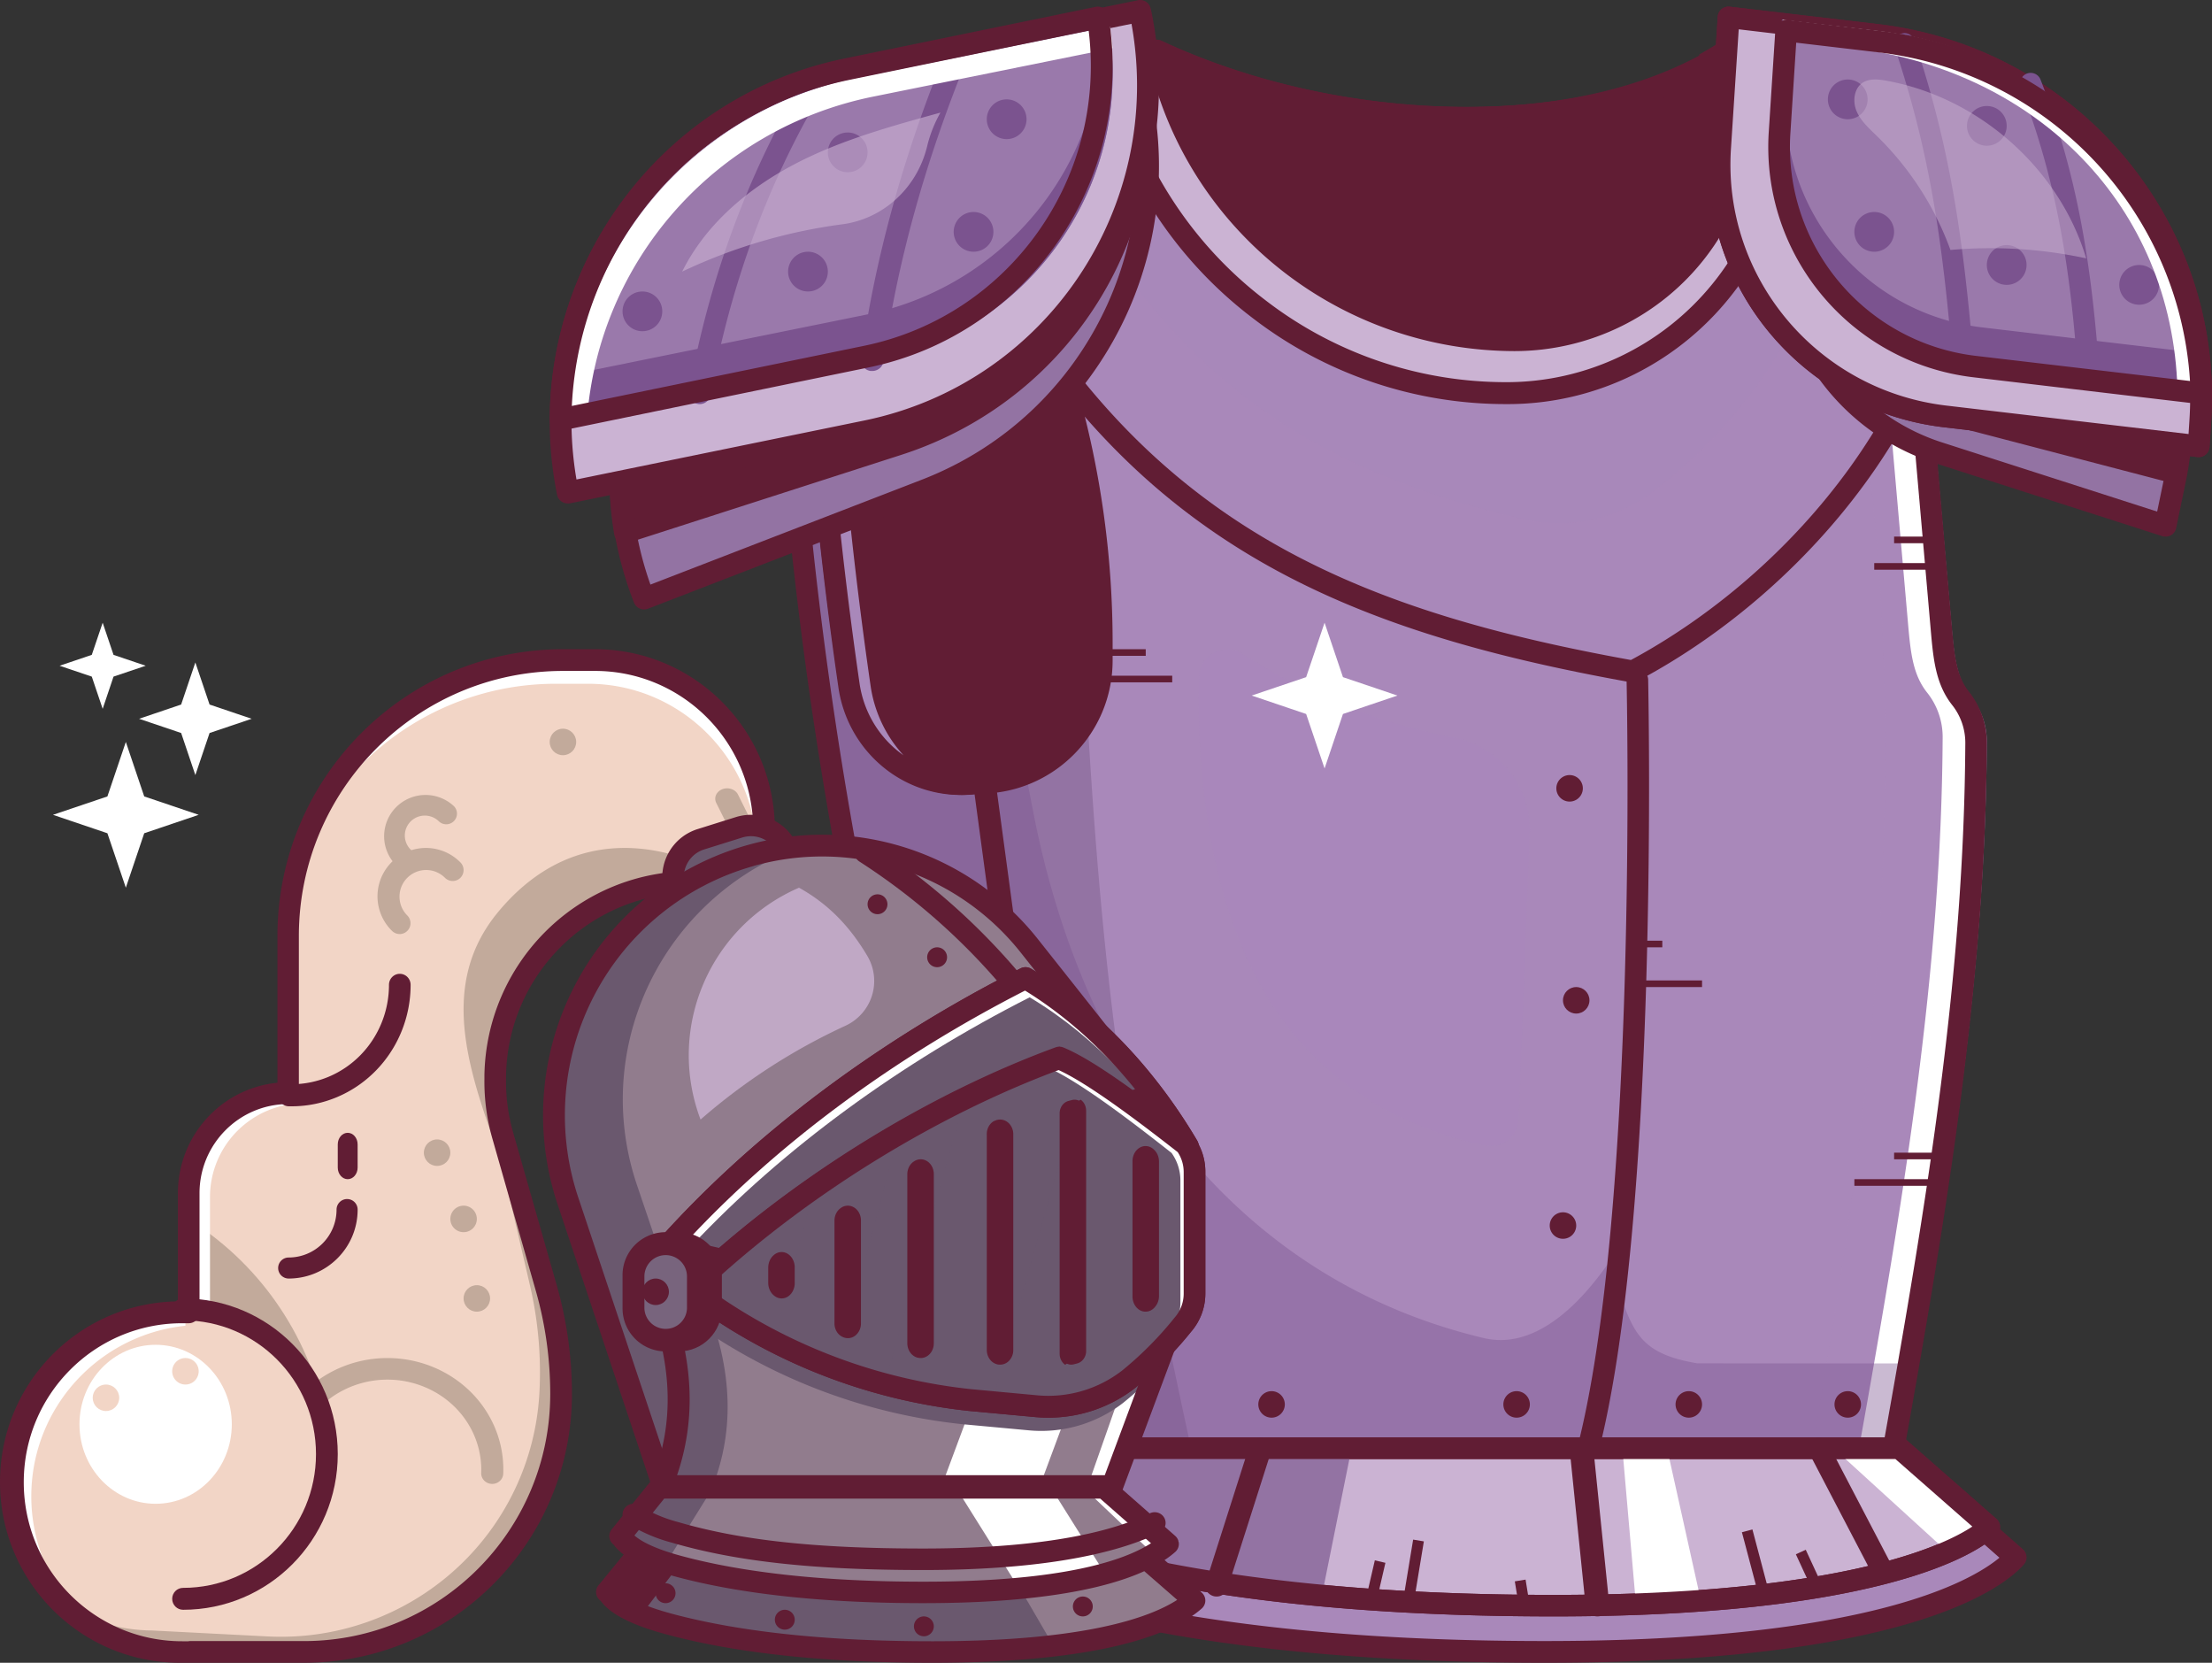 <svg xmlns="http://www.w3.org/2000/svg" width="334" height="251"><rect width="100%" height="100%" fill="#333333" stroke="none"/><g id="Welcome" fill="none" fill-rule="evenodd"><g id="MVP---Collections-Search---No-Results" fill-rule="nonzero" transform="translate(-689 -380)"><g id="no-collections" transform="translate(689 380)"><path id="Path" fill="#9373A3" d="M285.427 219H151.765c-14.604-37.412-29.883-99.764-33.701-166.433C116.658 28.043 138.763 7 163.209 7h10.764c13.9 6.567 30.613 10.196 46.556 10.196 15.035 0 29.415-3.213 40.091-10.196h20.04c6.678 19.565 8.373 45.063 8.373 45.063l3.698 42.256c.398 4.531.73 7.886 2.969 10.66a10.825 10.825 0 0 1 2.3 6.853c-.181 35.283-5.84 69.663-12.573 107.168z"/><path id="Path" fill="#A988BA" d="M297.68 105.274c-2.258-2.767-2.593-6.113-2.994-10.633l-3.753-42.147s-1.214-17.85-5.582-35.115c-2.747.23-5.582.338-8.417.338A116.21 116.21 0 0 1 248.116 14c-8.065 2.516-17.065 3.717-26.323 3.717a115.984 115.984 0 0 1-26.779-3.204c-25.18 6.55-33.427 23.02-32.998 38.942 2.478 92.033 7.313 116.308 17.906 165.545h107.374c6.79-37.408 12.5-71.7 12.702-106.891a10.709 10.709 0 0 0-2.318-6.835z"/><path id="Path" fill="#A988BA" d="M187.579 98.668a4.257 4.257 0 0 0-4.263-.183 4.211 4.211 0 0 0-2.262 3.599c-.497 17.098 2.277 39.393 14.141 53.87 9.544 11.647 22.25 15.627 29.09 16.968a4.249 4.249 0 0 0 3.44-.831 4.2 4.2 0 0 0 1.6-3.138l1.666-43.211c.253-6.99-4.653-13.12-11.559-14.444a92.835 92.835 0 0 1-31.853-12.63z" opacity=".3" style="mix-blend-mode:screen"/><path id="Rectangle" fill="#611D34" d="M166 98h7v1h-7zM166 102h11v1h-11z"/><g id="Group" opacity=".4" style="mix-blend-mode:screen" fill="#A988BA" transform="translate(273 17)"><path id="Path" d="M24.728 95.25a10.875 10.875 0 0 0-2.293-6.868C20.2 85.6 19.87 82.237 19.473 77.694L15.76 35.333S14.56 17.393 10.239.038c-2.054.17-6.994.28-9.087.319 9.397 56.318 18.359 97.692-.739 202.33h11.728c6.74-37.599 12.386-72.065 12.587-107.436z"/></g><path id="Path" fill="#FFF" d="M295.755 104.625c-2.225-2.76-2.556-6.095-2.951-10.601l-3.699-42.017S287.908 34.213 283.603 17a98.62 98.62 0 0 1-4.603.261c4.246 17.131 5.415 34.746 5.415 34.746l3.678 42.017c.395 4.506.725 7.842 2.951 10.6a10.754 10.754 0 0 1 2.285 6.814c-.2 35.083-5.827 69.269-12.52 106.562h4.668c6.693-37.293 12.32-71.479 12.52-106.562a10.755 10.755 0 0 0-2.242-6.813z"/><path id="Rectangle" fill="#611D34" d="M286 81h6v1h-6zM283 85h10v1h-10z"/><path id="Path" fill="#7B538F" d="M256.262 205.799c-9.818-1.682-9.818-5.48-13.275-15.185-.137-.378-8.362 13.886-18.927 11.376-37.279-8.855-60.23-39.74-67.959-78.981a623.646 623.646 0 0 1-10.68-83.842C144.714 26.815 149.96 15.346 158.469 7c-22.493 2.52-41.719 22.413-40.404 45.351 3.818 66.756 19.122 129.189 33.745 166.649h133.857A2823.42 2823.42 0 0 0 288 205.82l-31.738-.021z" opacity=".4" style="mix-blend-mode:multiply"/><path id="Path" fill="#FFEBE0" d="M184.546 17A97.073 97.073 0 0 0 202 15.47 110.382 110.382 0 0 1 173.792 7H163a45.595 45.595 0 0 0-17 3.344A116.536 116.536 0 0 0 184.546 17z"/><path id="Path" fill="#FFF" d="M208 16.866c-14.611-.693-29.513-4.128-42.164-9.866H155c14.21 6.441 31.289 10 47.593 10 1.815 0 3.636-.048 5.407-.134z"/><path id="Path" fill="#C2AA9B" d="M287.508 46.11l3.667 42.362c.39 4.455.719 7.78 2.825 10.528-.216-1.355-.351-2.836-.491-4.471l-3.69-42.357s-1.7-25.56-8.344-45.172H281c5.13 18.433 6.508 39.11 6.508 39.11z"/><path id="Path" fill="#C2AA9B" d="M274.97 17c3.046 0 6.065-.14 9.03-.403-.833-3.263-1.775-6.505-2.846-9.597h-19.907A57.035 57.035 0 0 1 247 13.441 114.658 114.658 0 0 0 274.97 17z"/><path id="Shape" fill="#611D34" d="M285.807 221H152.344c-.67 0-1.272-.412-1.517-1.039-13.723-35.156-29.795-97.418-33.76-166.709-.664-11.57 3.638-22.918 12.123-31.948C138.317 11.586 150.946 6 163.772 6h10.747c.241 0 .479.055.696.159 13.669 6.466 29.915 10.024 45.791 10.024 15.67 0 29.203-3.427 39.161-9.915.266-.175.576-.268.892-.268h20.01a1.632 1.632 0 0 1 1.545 1.093c6.636 19.524 8.425 45.17 8.425 45.427l3.693 42.175c.397 4.542.735 7.439 2.606 9.762a12.467 12.467 0 0 1 2.66 7.882c-.202 35.468-5.831 69.585-12.603 107.316a1.634 1.634 0 0 1-1.588 1.345zm-132.37-3.28h131.005c6.64-37.042 12.107-70.619 12.308-105.403a9.18 9.18 0 0 0-1.903-5.789c-2.595-3.214-2.932-7.073-3.324-11.533l-3.693-42.207c0-.279-1.713-24.553-7.946-43.508h-18.39c-10.426 6.662-24.415 10.182-40.51 10.182-16.202 0-32.824-3.612-46.851-10.182h-10.367c-11.966 0-23.698 5.198-32.21 14.265-7.86 8.363-11.851 18.847-11.237 29.516 3.89 68.225 19.58 129.558 33.113 164.66h.005z"/><path id="Path" fill="#A988BA" d="M230.027 78.383a23.582 23.582 0 0 0 19.504-4.102c15.398-11.625 26.99-29.734 28.203-49.118L280 21.946c-.72-4.345-1.638-9.068-2.807-13.748-2.539.209-5.127.313-7.737.313-3.33 0-6.694-.176-10.058-.511-10.538 6.352-24.282 9.294-38.648 9.294a113.468 113.468 0 0 1-38.878-6.973C170.214 16.77 165.048 26.57 164 36.66l5.166 3.355c15.627 22.546 36.447 32.742 60.86 38.367z" opacity=".4" style="mix-blend-mode:screen"/><path id="Path" fill="#611D34" d="M239.634 221a1.637 1.637 0 0 1-1.581-2.051c9.324-35.46 7.569-115.466 7.552-116.274a1.639 1.639 0 0 1 .782-1.436 1.625 1.625 0 0 1 1.63-.038c.511.28.835.813.848 1.398 0 .813 1.788 81.283-7.655 117.184a1.631 1.631 0 0 1-1.576 1.217z"/><path id="Path" fill="#A988BA" d="M305 236.066C302.815 238.485 289.481 250 234.255 250c-28.89 0-53.073-2.558-71.875-7.605-14.486-3.889-20.462-7.942-21.096-8.386l-.284-.197L152.406 220h134.038L305 236.066z"/><path id="Shape" fill="#611D34" d="M233.289 251c-29.155 0-53.586-2.641-72.615-7.848-14.465-3.96-20.62-8.055-21.706-8.832l-.29-.213a1.64 1.64 0 0 1-.313-2.357l11.426-14.137a1.647 1.647 0 0 1 1.283-.613h134.622c.404 0 .795.147 1.097.416l18.65 16.445a1.639 1.639 0 0 1 .143 2.318C302.492 239.652 288.159 251 233.289 251zm-91.227-18.594c2.359 1.416 8.343 4.534 19.484 7.585 18.743 5.124 42.884 7.728 71.743 7.728 48.501 0 64.217-8.926 68.616-12.579l-16.835-14.859H151.86l-9.797 12.125z"/><path id="Path" fill="#CBB3D3" d="M145 227.906S165.72 243 233.596 243C288.613 243 299 231 299 231l-13.474-12H152.153L145 227.906z"/><path id="Shape" fill="#611D34" d="M234.648 244c-67.942 0-89.107-14.61-89.97-15.248a1.613 1.613 0 0 1-.317-2.332l7.165-8.814a1.644 1.644 0 0 1 1.277-.606H286.82c.402 0 .791.146 1.092.411l13.537 11.872c.674.591.74 1.611.147 2.283-.453.509-11.565 12.434-66.947 12.434zm-86.563-16.99c2.398 1.31 7.804 3.88 17.256 6.423 12.401 3.338 34.495 7.32 69.307 7.32 43.652 0 58.975-7.526 63.163-10.318l-11.615-10.189H153.584l-5.499 6.764z"/><path id="Path" fill="#9373A3" d="M204 219h-51.84l-7.16 8.699s13.55 9.611 54.569 13.301L204 219z"/><path id="Path" fill="#FFF" d="M285.827 218l-8.827.726L293.755 234c3.98-2.003 5.245-3.546 5.245-3.546L285.827 218z"/><path id="Path" fill="#611D34" d="M161.128 53a1.673 1.673 0 0 1-1.375-.7 121.24 121.24 0 0 1-4.541-7 1.475 1.475 0 0 1 .302-1.878 1.726 1.726 0 0 1 2.015-.179l4.717 2.85c.522.315.81.88.745 1.46a34.4 34.4 0 0 0-.22 3.904c0 .681-.477 1.28-1.172 1.476a1.687 1.687 0 0 1-.47.067zM289.314 44h-.046a1.691 1.691 0 0 1-1.64-1.48 239.853 239.853 0 0 0-1.606-11.045 1.67 1.67 0 0 1 .294-1.25l2.511-3.51a1.704 1.704 0 0 1 1.858-.65 1.685 1.685 0 0 1 1.224 1.53 66.07 66.07 0 0 1-.927 15.015 1.692 1.692 0 0 1-1.668 1.39z"/><path id="Path" fill="#611D34" d="M246.532 102.994a1.668 1.668 0 0 1-.29 0c-43.2-7.75-74.689-20.908-98.028-62.465a1.655 1.655 0 0 1 .3-2.011 1.627 1.627 0 0 1 2.011-.184l11.356 7.377c.645.532.789 1.467.335 2.17a1.63 1.63 0 0 1-2.106.575l-5.49-3.563c22.254 35.569 51.825 47.529 91.64 54.736 24.27-13.07 47.85-40.25 48.455-72.937l-2.508 3.562a1.63 1.63 0 0 1-2.282.393 1.655 1.655 0 0 1-.39-2.298l5.398-7.657a1.63 1.63 0 0 1 1.786-.627c.668.194 1.14.79 1.18 1.49 1.93 36.561-24.026 67.156-50.61 81.236a1.627 1.627 0 0 1-.757.203z"/><path id="Shape" fill="#611D34" d="M228.637 53c-25.295-.068-47.49-16.729-54.42-40.851l-1.16-4.07a1.626 1.626 0 0 1 .55-1.693 1.66 1.66 0 0 1 1.769-.229c28.405 13.263 65.28 13.312 85.776.11a1.66 1.66 0 0 1 1.477-.16c.49.183.863.586 1.006 1.085a35.783 35.783 0 0 1-6.007 31.536c-6.875 8.999-17.606 14.281-28.99 14.272zM177.2 10.564l.204.702c6.526 22.71 27.42 38.397 51.234 38.466 9.96 0 19.389-4.456 25.662-12.127a32.556 32.556 0 0 0 6.666-27.4c-10.586 6.154-24.961 9.384-40.765 9.21a116.123 116.123 0 0 1-43-8.851z"/><path id="Path" fill="#CBB3D3" d="M166 7l1.74 6.052a61.2 61.2 0 0 0 22.196 32.43A61.463 61.463 0 0 0 227.264 58a41.477 41.477 0 0 0 33.252-16.528A41.349 41.349 0 0 0 267.92 7h-7.515a47.17 47.17 0 0 1-2.264 1.371 31.763 31.763 0 0 1-5.667 27.466 31.951 31.951 0 0 1-25.25 12.34c-23.26-.07-43.669-15.482-50.043-37.792l-.578-2.04A107.698 107.698 0 0 1 173.597 7H166z"/><path id="Shape" fill="#611D34" d="M227.494 61a62.69 62.69 0 0 1-38.38-13.011c-11.071-8.414-19.088-20.273-22.813-33.746L164 6.006h10.14l.334.16c.886.419 1.853.855 2.957 1.335l.722.314.793 2.83c6.185 21.904 25.983 37.034 48.548 37.101 9.384.001 18.24-4.382 23.987-11.87 5.746-7.49 7.734-17.24 5.385-26.411l-.312-1.225 1.094-.629c.814-.469 1.525-.91 2.186-1.34l.41-.271h9.342l.296 1.286c2.905 12.659.083 25.967-7.703 36.316C253.992 54.61 241.13 61.06 227.494 61zM168.335 9.31l1.126 4.028c3.535 12.778 11.141 24.024 21.642 32.002a59.472 59.472 0 0 0 36.391 12.349c12.016 0 23.403-5.425 31.039-14.79 7.636-9.365 10.72-21.687 8.408-33.588h-5.74c-.279.182-.547.358-.87.551 2.179 10.036-.265 20.528-6.646 28.533-6.381 8.005-16.012 12.66-26.191 12.661-24.034-.073-45.12-16.188-51.708-39.516l-.366-1.314c-.722-.32-1.383-.623-2.012-.915h-5.073z"/><path id="Path" fill="#611D34" d="M227.578 51c-24.389-.013-45.802-16.308-52.433-39.9L174 7c13.912 6.576 30.632 10.21 46.59 10.21 15.046 0 29.438-3.217 40.117-10.21a34.752 34.752 0 0 1-5.684 30.279c-6.506 8.64-16.664 13.72-27.445 13.721z"/><path id="Shape" fill="#611D34" d="M228.638 53c-25.296-.071-47.49-16.731-54.424-40.852l-1.153-4.074a1.626 1.626 0 0 1 .524-1.689 1.66 1.66 0 0 1 1.767-.229c13.805 6.444 30.213 9.99 46.249 9.99 15.826 0 29.5-3.415 39.552-9.88a1.66 1.66 0 0 1 1.478-.16c.49.183.863.586 1.005 1.085a35.788 35.788 0 0 1-6.01 31.535c-6.874 8.998-17.604 14.281-28.988 14.274zm-51.44-42.448l.203.708c6.526 22.711 27.42 38.4 51.237 38.472 9.96 0 19.389-4.456 25.662-12.127a32.556 32.556 0 0 0 6.666-27.402c-10.355 6.036-23.885 9.211-39.36 9.211a115.816 115.816 0 0 1-44.409-8.862z"/><path id="Path" fill="#9373A3" d="M326.655 79l-33.753-11.044c-16.054-5.235-25.636-21.937-22.21-38.716l3.11-15.24 26.001 8.484c20.479 6.693 32.69 28.009 28.31 49.414L326.654 79z"/><path id="Shape" fill="#611D34" d="M326.958 80.999c-.171-.001-.34-.027-.504-.077l-34.15-10.967c-17.052-5.45-27.226-22.923-23.558-40.459l3.15-15.184a1.645 1.645 0 0 1 2.11-1.234l26.298 8.45c21.536 6.886 34.384 28.954 29.755 51.103l-1.469 7.074c-.092.46-.377.86-.783 1.096-.26.141-.554.21-.85.198zM274.74 16.757l-2.773 13.392c-3.324 15.887 5.892 31.718 21.34 36.658l32.413 10.419 1.095-5.28c4.29-20.503-7.605-40.931-27.541-47.303l-24.534-7.886z"/><path id="Path" fill="#611D34" d="M299.787 23.382L273.794 15l-3.11 15.048a33.217 33.217 0 0 0-.684 6.813c2.39 12.693 11.848 22.882 24.313 26.193L328.133 72c4.323-21.077-7.894-42.032-28.346-48.618z"/><path id="Shape" fill="#611D34" d="M328.426 72.999a1.573 1.573 0 0 1-.422-.054l-34.194-8.929c-13.195-3.49-23.208-14.11-25.782-27.342a1.379 1.379 0 0 1-.028-.298c-.008-2.39.235-4.776.724-7.118l3.15-14.965c.095-.45.379-.84.781-1.071a1.664 1.664 0 0 1 1.33-.145l26.303 8.328c21.525 6.781 34.38 28.503 29.782 50.324a1.622 1.622 0 0 1-.745 1.048 1.662 1.662 0 0 1-.899.222zm-57.132-36.752c2.376 11.944 11.44 21.512 23.36 24.661l32.485 8.48c3.257-19.699-8.6-38.78-27.876-44.859l-24.539-7.788-2.773 13.198a30.556 30.556 0 0 0-.657 6.308z"/><path id="Path" fill="#C2AA9B" d="M332.63 67l-38.399-4.509c-20.483-2.404-35.487-20.284-34.148-40.694L261.375 2l22.405 2.628c29.442 3.457 51.012 29.15 49.102 58.49L332.63 67z"/><path id="Shape" fill="#611D34" d="M331.99 68.99h-.198l-38.244-4.491c-21.266-2.493-36.845-21.047-35.463-42.231l1.282-19.742c.028-.446.24-.86.586-1.147.346-.287.795-.42 1.243-.368l22.318 2.622c30.202 3.538 52.33 29.888 50.365 59.975l-.252 3.866A1.637 1.637 0 0 1 331.984 69l.005-.01zM262.537 4.425l-1.172 18.02c-1.272 19.458 13.039 36.498 32.57 38.784l36.525 4.29.137-2.172c1.825-28.338-19.019-53.144-47.462-56.484l-20.598-2.438z"/><path id="Path" fill="#CBB3D3" d="M332.63 67l-38.399-4.509c-20.483-2.404-35.487-20.284-34.148-40.694L261.375 2l22.405 2.628c29.442 3.457 51.012 29.15 49.102 58.49L332.63 67z"/><path id="Shape" fill="#611D34" d="M331.99 68.99h-.198l-38.244-4.491c-21.266-2.493-36.845-21.047-35.463-42.231l1.282-19.742c.028-.446.24-.86.586-1.147.346-.287.795-.42 1.243-.368l22.318 2.622c30.202 3.538 52.33 29.888 50.365 59.975l-.252 3.866A1.637 1.637 0 0 1 331.984 69l.005-.01zM262.537 4.425l-1.172 18.02c-1.272 19.458 13.039 36.498 32.57 38.784l36.525 4.29.137-2.172c1.825-28.338-19.019-53.144-47.462-56.484l-20.598-2.438z"/><path id="Path" fill="#9A79AB" d="M297.658 53.935L332 58c-.745-27.396-21.492-50.098-48.73-53.324L269.065 3l-.996 15.448c-1.14 17.804 11.855 33.39 29.588 35.487z"/><path id="Path" fill="#7B538F" d="M299.298 49.423c-17.742-2.1-30.74-17.695-29.588-35.501l.697-10.764-1.34-.158-.996 15.442c-1.152 17.805 11.846 33.398 29.587 35.495L332 58a55.672 55.672 0 0 0-.332-4.754l-32.37-3.823z"/><path id="Path" fill="#7B538F" d="M296.416 56c-.819.003-1.503-.638-1.574-1.475-1.51-17.958-3.435-31.449-8.737-47.329a1.649 1.649 0 0 1 .269-1.626 1.55 1.55 0 0 1 1.519-.536 1.59 1.59 0 0 1 1.186 1.112c5.417 16.188 7.368 29.893 8.915 48.1.036.426-.094.85-.363 1.178a1.56 1.56 0 0 1-1.069.57l-.146.006zM315.377 58c-.847.003-1.553-.662-1.618-1.523-1.11-15.45-3.052-28.709-8.66-43.261-.301-.84.11-1.772.926-2.1a1.607 1.607 0 0 1 2.083.89c5.765 14.937 7.722 28.477 8.887 44.218.068.908-.598 1.7-1.488 1.77l-.13.006zM276 15a3 3 0 1 0 6 0 3 3 0 0 0-6 0z"/><circle id="Oval" cx="300" cy="19" r="3" fill="#7B538F"/><path id="Path" fill="#7B538F" d="M280 35a3 3 0 1 0 6 0 3 3 0 0 0-6 0zM300 40a3 3 0 1 0 6 0 3 3 0 0 0-6 0zM320 43a3 3 0 1 0 6 0 3 3 0 0 0-6 0z"/><path id="Path" fill="#611D34" d="M166 100.494V97.85c.001-25.73-7.275-50.951-21.01-72.824l-.661-1.051L130.915 23c-5.993 7.666-9.434 17.166-8.851 27.235 1.07 18.42 3.035 36.51 5.633 53.835 1.365 9.117 9.673 15.797 18.957 14.839.272-.028.555-.06.81-.099 4.921 0 9.64-1.93 13.117-5.366a18.165 18.165 0 0 0 5.419-12.95z"/><path id="Shape" fill="#611D34" d="M145.349 120c-9.444-.085-17.395-7.09-18.678-16.453-2.7-18.285-4.585-36.58-5.61-54.374-.551-10 2.667-20.138 9.132-28.544.344-.436.885-.67 1.438-.623l13.32 1.015a1.653 1.653 0 0 1 1.29.756l.656 1.059A140.911 140.911 0 0 1 168 97.06v2.664c-.012 11.04-8.915 20.004-19.945 20.083l-.75.088c-.65.07-1.303.105-1.956.105zm-13.067-96.646c-5.705 7.722-8.438 16.547-7.92 25.626 1.02 17.7 2.893 35.896 5.583 54.081 1.245 8.467 8.724 14.413 17.019 13.541.248 0 .49-.055.738-.088.079-.005.158-.005.237 0 9.25-.012 16.745-7.515 16.754-16.773v-2.68a137.56 137.56 0 0 0-20.617-72.482l-.215-.342-11.58-.883z"/><path id="Path" fill="#A988BA" d="M134.537 104.037c-2.55-17.324-4.481-35.415-5.54-53.835-.546-9.916 2.729-19.263 8.449-26.879L132.768 23c-5.894 7.666-9.278 17.166-8.705 27.235 1.053 18.42 2.985 36.51 5.54 53.835 1.342 9.117 9.513 15.797 18.644 14.839l.753-.088c-7.531-1.212-13.396-7.207-14.463-14.784z"/><path id="Shape" fill="#611D34" d="M144.883 120c-9.263-.086-17.062-7.09-18.32-16.454-2.65-18.284-4.498-36.58-5.504-54.373-.54-10 2.617-20.138 8.958-28.544.338-.436.868-.67 1.41-.623l4.628.359a1.623 1.623 0 0 1 1.357.968 1.683 1.683 0 0 1-.184 1.68c-5.779 7.82-8.557 16.805-8.038 25.989.994 17.7 2.838 35.896 5.47 54.08.981 6.884 6.22 12.325 12.947 13.448.8.116 1.393.814 1.393 1.638s-.594 1.522-1.393 1.638l-.784.1a17.63 17.63 0 0 1-1.94.094zm-12.817-96.646c-5.595 7.722-8.277 16.547-7.768 25.626 1 17.7 2.838 35.896 5.476 54.08.618 4.438 3.03 8.409 6.649 10.95a19.627 19.627 0 0 1-4.968-10.48c-2.65-18.285-4.503-36.58-5.503-54.374-.477-9.135 1.99-18.178 7.027-25.747l-.913-.055z"/><path id="Path" fill="#FFF" d="M279.408 7.217c26.884 3.134 47.883 22.527 49.324 50.282L333 58c-.755-27.396-21.79-50.098-49.407-53.324L269.193 3 269 6.009l10.408 1.208z"/><path id="Path" fill="#611D34" d="M162.314 221c-.86.007-1.589-.604-1.7-1.425L147.012 118.83c-.11-.891.546-1.701 1.47-1.816.924-.115 1.772.507 1.902 1.395l13.602 100.746c.12.897-.537 1.718-1.468 1.834l-.204.011zM235 119a2 2 0 1 0 4 0 2 2 0 0 0-4 0z"/><circle id="Oval" cx="238" cy="151" r="2" fill="#611D34"/><path id="Path" fill="#611D34" d="M234 185a2 2 0 1 0 4 0 2 2 0 0 0-4 0zM158 212a2 2 0 1 0 4 0 2 2 0 0 0-4 0zM190 211.995a2 2 0 1 0 4 .01 2 2 0 0 0-4-.01zM227 212a2 2 0 1 0 4 0 2 2 0 0 0-4 0zM277 212a2 2 0 1 0 4 0 2 2 0 0 0-4 0zM253 212a2 2 0 1 0 4 0 2 2 0 0 0-4 0zM183.694 241a1.717 1.717 0 0 1-1.363-.669c-.319-.42-.414-.96-.256-1.459l6.59-20.664a1.675 1.675 0 0 1 1.242-1.163c.603-.14 1.236.05 1.652.494.416.444.55 1.073.35 1.64l-6.59 20.664a1.693 1.693 0 0 1-1.625 1.157zM284.399 239a1.598 1.598 0 0 1-1.414-.864l-9.765-18.697a1.637 1.637 0 0 1 .013-1.661 1.595 1.595 0 0 1 1.45-.776 1.6 1.6 0 0 1 1.363.925l9.766 18.692a1.637 1.637 0 0 1-.04 1.596c-.29.487-.811.785-1.373.785zM241.213 244c-.923.003-1.696-.638-1.78-1.477l-2.425-23.742c-.092-.896.63-1.69 1.613-1.774.983-.083 1.854.575 1.946 1.472l2.425 23.747c.09.89-.626 1.678-1.601 1.763l-.178.011z"/><path id="Path" fill="#FFF" d="M251.8 219H245l2.092 24c3.537-.138 6.832-.337 9.908-.59L251.8 219z"/><path id="Path" fill="#9373A3" d="M98.581 91l42.169-16.499c26.82-10.5 40.119-40.924 29.702-67.956L170.246 6l-41.628 16.292c-27.116 10.614-40.562 41.373-30.032 68.703l-.005.005z"/><path id="Shape" fill="#611D34" d="M97.247 92a1.637 1.637 0 0 1-1.523-1.043 54.296 54.296 0 0 1 .926-41.745c5.86-13.242 16.77-23.624 30.324-28.86l42.023-16.244a1.645 1.645 0 0 1 1.256.035c.397.177.707.505.861.91l.213.543c10.803 27.784-3.03 59.027-30.922 69.844L97.836 91.891a1.649 1.649 0 0 1-.59.109zm71.4-84.231l-40.489 15.636c-25.935 10.024-39.191 38.727-29.945 64.842L139.22 72.4c25.82-10.015 38.885-38.709 29.428-64.63z"/><path id="Path" fill="#611D34" d="M172.313 8.961a41.092 41.092 0 0 0-.87-2.413L171.233 6l-42.177 16.395C105.485 31.564 91.573 56.03 95.73 81l40.83-13.313c24.747-8.08 39.922-33.006 35.752-58.726z"/><path id="Shape" fill="#611D34" d="M94.397 82a1.653 1.653 0 0 1-1.658-1.366c-4.256-25.639 10.2-50.728 34.676-60.184L169.96 4.111a1.664 1.664 0 0 1 2.143.934l.216.547c.31.797.613 1.638.9 2.48.028.084.05.17.067.256 4.34 26.425-11.446 52.035-37.19 60.332L94.911 81.923a1.68 1.68 0 0 1-.514.077zm75.208-74.223l-40.991 15.727c-22.332 8.64-35.874 31.175-32.869 54.699l39.322-12.663c24.139-7.783 38.968-31.766 34.969-56.556-.144-.415-.287-.82-.431-1.207z"/><path id="Path" fill="#CBB3D3" d="M87.077 74.983l44.81-9.3c28.476-5.92 46.845-34.165 41.043-63.105L172.81 2l-44.215 9.168c-13.836 2.868-25.984 11.205-33.77 23.177C87.037 46.315 84.25 60.94 87.076 75v-.017z"/><path id="Shape" fill="#611D34" d="M85.718 75.996a1.64 1.64 0 0 1-1.605-1.315c-6.06-30.042 13.23-59.345 43.128-65.51L171.825.033c.426-.087.87 0 1.232.241.363.242.615.619.7 1.047l.12.549a54.793 54.793 0 0 1-7.985 41.29c-7.963 12.2-20.46 20.69-34.7 23.572l-45.146 9.253a1.653 1.653 0 0 1-.328.011zM170.87 3.591l-42.958 8.771c-27.523 5.642-45.615 32.21-40.867 60.016l43.514-8.913c27.405-5.638 45.301-32.235 40.289-59.874h.022z"/><path id="Path" fill="#9A79AB" d="M167.398 4l-38.133 7.726C104.224 16.806 86.18 38.608 86 64l46.323-9.393c23.485-4.756 38.98-27.112 35.075-50.607z"/><path id="Path" fill="#7B538F" d="M167.398 4l-.94.191c-.043 21.016-14.944 39.108-35.67 43.308l-44.194 8.96A53.561 53.561 0 0 0 86 64l46.323-9.393c23.485-4.756 38.98-27.112 35.075-50.607z"/><path id="Path" fill="#7B538F" d="M105.646 61a1.817 1.817 0 0 1-.29-.027 1.645 1.645 0 0 1-1.06-.667 1.6 1.6 0 0 1-.27-1.21c3.06-16.87 8.758-32.468 16.97-46.382a1.657 1.657 0 0 1 2.185-.496 1.606 1.606 0 0 1 .65 2.114c-7.997 13.575-13.57 28.822-16.56 45.303A1.635 1.635 0 0 1 105.647 61zM131.704 56h-.227a1.716 1.716 0 0 1-1.127-.626 1.583 1.583 0 0 1-.335-1.207c2.068-15.026 6.342-30.547 12.7-46.128.341-.84 1.327-1.254 2.202-.927.875.327 1.308 1.273.966 2.113-6.234 15.341-10.462 30.601-12.496 45.372-.119.805-.836 1.403-1.683 1.403z"/><path id="Path" fill="#FFF" d="M131.848 14.585L168 7.277A44.32 44.32 0 0 0 167.592 4l-38.224 7.745C104.268 16.824 86.18 38.617 86 64l2.624-.546C90.323 39.396 108 19.41 131.848 14.585z"/><path id="Path" fill="#7B538F" d="M125 23a3 3 0 1 0 6 0 3 3 0 0 0-6 0zM119 41a3 3 0 1 0 6 0 3 3 0 0 0-6 0zM149 18a3 3 0 1 0 6 0 3 3 0 0 0-6 0z"/><circle id="Oval" cx="147" cy="35" r="3" fill="#7B538F"/><circle id="Oval" cx="97" cy="47" r="3" fill="#7B538F"/><path id="Shape" fill="#611D34" d="M332.388 61h-.19l-34.205-4.045c-18.537-2.178-32.123-18.458-30.919-37.05l.993-15.378a1.623 1.623 0 0 1 1.817-1.516l14.141 1.674c27.942 3.3 49.223 26.571 49.974 54.647A1.626 1.626 0 0 1 332.372 61h.016zm-34.01-7.277l32.301 3.79c-1.615-25.7-21.4-46.574-47.017-49.607L271.218 6.44l-.878 13.655c-1.098 16.868 11.22 31.643 28.038 33.629zM84.644 65A1.651 1.651 0 0 1 83 63.342c.18-26.47 18.71-49.2 44.428-54.494l38-7.814c.437-.09.892.003 1.26.258.368.256.617.651.69 1.096 4.035 24.644-11.977 48.095-36.246 53.084l-46.16 9.5c-.108.02-.218.03-.328.028zm79.737-60.374l-36.301 7.466C104.68 16.986 87.52 37.21 86.343 61.28l44.132-9.08c21.888-4.509 36.655-25.238 33.906-47.596v.022zM234.648 244c-67.942 0-89.107-14.61-89.97-15.248a1.613 1.613 0 0 1-.317-2.332l7.165-8.814a1.644 1.644 0 0 1 1.277-.606H286.82c.402 0 .791.146 1.092.411l13.537 11.872c.674.591.74 1.611.147 2.283-.453.509-11.565 12.434-66.947 12.434zm-86.563-16.99c2.398 1.31 7.804 3.88 17.256 6.423 12.401 3.338 34.495 7.32 69.307 7.32 43.652 0 58.975-7.526 63.163-10.318l-11.615-10.189H153.584l-5.499 6.764z"/><path id="Rectangle" fill="#611D34" d="M286 174h8v1h-8zM280 178h12v1h-12z"/><path id="Path" fill="#CBB3D3" d="M283.379 20.51c-1.17-1.14-2.436-2.262-3.06-3.765-.624-1.503-.362-3.507 1.048-4.338.98-.55 2.23-.446 3.344-.247C298.77 14.653 310.976 25.464 315 39a68.506 68.506 0 0 0-20.492-1.266 45.937 45.937 0 0 0-11.13-17.224z" opacity=".5" style="mix-blend-mode:screen"/><path id="Path" fill="#CBB3D3" d="M103 41c3.576-7.175 9.938-12.518 16.899-16.176 6.96-3.659 14.564-5.747 22.101-7.824a19.643 19.643 0 0 0-2.016 5.12c-1.53 6.253-6.591 10.904-12.768 11.733A81.026 81.026 0 0 0 103 41z" opacity=".6" style="mix-blend-mode:screen"/><path id="Rectangle" fill="#611D34" d="M204.826 237.74l5.818-.001-.001 1.64-5.817.001z" transform="rotate(-76.95 207.735 238.56)"/><path id="Rectangle" fill="#611D34" d="M208.762 236.325l9.328-.001v1.64h-9.328z" transform="rotate(-80.63 213.426 237.144)"/><path id="Rectangle" fill="#611D34" d="M229.129 238.544h1.645v5.132h-1.645z" transform="rotate(-9.181 229.951 241.11)"/><path id="Rectangle" fill="#611D34" d="M264.322 230.913h1.64l-.001 10.378h-1.64z" transform="rotate(-14.84 265.141 236.102)"/><path id="Rectangle" fill="#611D34" d="M272.29 234.018h1.64l-.001 5.713h-1.64z" transform="rotate(-24.8 273.11 236.875)"/><path id="Rectangle" fill="#611D34" d="M247 142h4v1h-4zM246 148h11v1h-11z"/><path id="Path" fill="#F2D5C6" d="M90.379 100H85.46c-23.028 0-41.697 18.666-41.7 41.693v23.811c-8.326.012-15.072 6.759-15.084 15.084v18.068c-.328 0-.656-.028-.99-.028C13.5 198.628 2 210.128 2 224.314S13.5 250 27.687 250c.333 0 .661 0 .989-.027V250h17.538c21.525-.003 38.973-17.453 38.973-38.977a58.53 58.53 0 0 0-2.252-16.067l-6.596-23.014a29.745 29.745 0 0 1-1.143-8.624v-.546c.236-16.217 13.452-29.24 29.671-29.238L116 125.609C115.994 111.464 104.525 100 90.379 100z"/><path id="Path" fill="#57B49F" d="M105 134h.113l.887-1z"/><path id="Path" fill="#C2AA9B" d="M77 172.101a29.541 29.541 0 0 1-1.146-8.6v-.546C76.075 148.161 87.238 135.799 102 134c-15.018.83-27.054 12.673-28.053 27.602l-.033.546a29.455 29.455 0 0 0 .701 8.628l5.412 23.277a57.853 57.853 0 0 1 1.425 16.133 38.812 38.812 0 0 1-12.864 26.881 39.219 39.219 0 0 1-28.205 9.955l-17.576-.905c-.33 0-.658 0-.987-.027A25.766 25.766 0 0 1 10 242.528 25.753 25.753 0 0 0 28.18 250c.334 0 .663 0 .992-.027V250h17.61c21.592-.003 39.094-17.417 39.094-38.898a58.13 58.13 0 0 0-2.258-16.034L77 172.1z"/><path id="Path" fill="#57B49F" d="M115.498 125.25v.5c.01-.18 0-.34 0-.5z"/><path id="Path" fill="#C2AA9B" d="M30.259 198.652v14.033L50 219l-.432-2.792c-1.963-12.755-9.091-24.08-19.643-31.208l-.925.458v13.211l1.259-.017z"/><path id="Path" fill="#FFF" d="M42.251 165c-7.594 1.006-13.268 7.462-13.268 15.1v18.218c-.331 0-.663-.028-1-.028C13.633 198.29 2 209.887 2 224.191c-.001 9.53 5.248 18.291 13.666 22.809a25.843 25.843 0 0 1-10.94-21.112c0-14.304 11.632-25.9 25.982-25.9.337 0 .67 0 1 .027v-19.287a14.123 14.123 0 0 1 4.142-10.026 14.214 14.214 0 0 1 10.044-4.159H47V165h-4.749zM90.47 100h-4.9c-16.077 0-30.71 9.35-37.57 24.004 7.44-12.878 21.113-20.795 35.898-20.788h4.9c13.345.005 24.433 10.372 25.438 23.784l1.764-1.268a25.83 25.83 0 0 0-7.476-18.197A25.424 25.424 0 0 0 90.469 100z"/><path id="Path" fill="#C2AA9B" d="M75.274 137.597c-9.835 11.796-3.78 25.851 1.013 39.403l.86-.341-1.449-5.018a29.355 29.355 0 0 1-1.138-8.545v-.542c.236-16.079 13.403-28.99 29.565-28.988l2.875-2.043a9.468 9.468 0 0 0-2.641-1.582c-7.482-2.85-19.245-4.14-29.085 7.656zM112.206 127c-.71-.002-1.353-.372-1.637-.943l-2.39-4.8a1.411 1.411 0 0 1 .156-1.6c.381-.468 1.025-.716 1.676-.645.652.07 1.207.447 1.448.983l2.39 4.8c.397.794-.015 1.72-.92 2.069a1.92 1.92 0 0 1-.723.136z"/><path id="Path" fill="#F2D5C6" d="M74 223c0-8.837-6.944-16-15.51-16-8.559.012-15.49 7.172-15.49 16"/><path id="Path" fill="#C2AA9B" d="M74.323 224c-.92 0-1.665-.716-1.665-1.6.205-4.984-2.447-9.677-6.912-12.228a14.676 14.676 0 0 0-14.492 0c-4.465 2.55-7.117 7.244-6.912 12.229 0 .883-.745 1.599-1.665 1.599s-1.666-.716-1.666-1.6c-.228-6.141 3.055-11.912 8.56-15.048 5.505-3.136 12.353-3.136 17.858 0 5.505 3.136 8.788 8.907 8.56 15.049 0 .883-.746 1.599-1.666 1.599zM60.868 131c-.429 0-.84-.17-1.143-.473a6.214 6.214 0 0 1 .107-8.702 6.27 6.27 0 0 1 8.734-.106 1.607 1.607 0 0 1-.04 2.238 1.622 1.622 0 0 1-2.246.04 3.027 3.027 0 0 0-2.916-.78 3.013 3.013 0 0 0-2.135 2.128 3 3 0 0 0 .782 2.905c.462.46.6 1.153.35 1.755-.25.602-.84.994-1.493.995z"/><path id="Path" fill="#C2AA9B" d="M60.346 140.995c-.436 0-.854-.174-1.162-.482a7.302 7.302 0 0 1 3.25-12.268 7.312 7.312 0 0 1 7.084 1.935 1.645 1.645 0 1 1-2.329 2.327 4.025 4.025 0 0 0-5.69.003 4.02 4.02 0 0 0 .003 5.686A1.642 1.642 0 0 1 60.34 141l.006-.005z"/><path id="Path" fill="#F2D5C6" d="M28 242c11.598 0 21-9.848 21-21.997.001-5.835-2.21-11.432-6.149-15.558C38.913 200.318 33.571 198 28 198"/><path id="Path" fill="#611D34" d="M27.644 243c-.908 0-1.644-.74-1.644-1.654 0-.913.736-1.654 1.644-1.654 11.083 0 20.069-9.04 20.069-20.192 0-11.152-8.986-20.192-20.07-20.192-.907 0-1.643-.74-1.643-1.654 0-.914.736-1.654 1.644-1.654C40.543 196 51 206.521 51 219.5S40.543 243 27.644 243z"/><ellipse id="Oval" cx="23.5" cy="215" fill="#FFF" rx="11.5" ry="12"/><circle id="Oval" cx="85" cy="112" r="2" fill="#C2AA9B"/><circle id="Oval" cx="66" cy="174" r="2" fill="#C2AA9B"/><circle id="Oval" cx="16" cy="211" r="2" fill="#F2D5C6"/><path id="Path" fill="#F2D5C6" d="M26 207a2 2 0 1 0 4 0 2 2 0 0 0-4 0z"/><path id="Path" fill="#C2AA9B" d="M68 183.995a2 2 0 1 0 4 .01 2 2 0 0 0-4-.01z"/><circle id="Oval" cx="72" cy="196" r="2" fill="#C2AA9B"/><path id="Path" fill="#611D34" d="M44.031 167h-.397c-.903 0-1.634-.746-1.634-1.667 0-.92.731-1.666 1.634-1.666h.397c3.9 0 7.639-1.58 10.396-4.394 2.757-2.813 4.306-6.628 4.306-10.606 0-.92.731-1.667 1.633-1.667.903 0 1.634.746 1.634 1.667 0 4.862-1.893 9.525-5.263 12.963-3.37 3.438-7.94 5.37-12.706 5.37zM43.59 193a1.59 1.59 0 0 1-1.59-1.588 1.59 1.59 0 0 1 1.59-1.588 7.245 7.245 0 0 0 5.116-2.124 7.219 7.219 0 0 0 2.112-5.112A1.59 1.59 0 0 1 52.41 181c.879 0 1.591.711 1.591 1.588.003 5.743-4.656 10.403-10.41 10.412z"/><path id="Shape" fill="#611D34" d="M45.943 250.998H27.51c-15.014.18-27.33-11.887-27.509-26.952-.179-15.064 11.848-27.421 26.862-27.6V180.08c.008-8.595 6.504-15.787 15.028-16.639v-22.186c.027-23.88 19.316-43.23 43.116-43.255h4.894c14.959.027 27.077 12.19 27.098 27.2 0 .53-.254 1.029-.685 1.336l-11.07 7.938a1.627 1.627 0 0 1-.946.305c-15.219.06-27.603 12.304-27.887 27.571v.546a27.849 27.849 0 0 0 1.088 8.112l6.557 22.972a59.97 59.97 0 0 1 2.305 16.491c-.033 22.38-18.114 40.509-40.42 40.527zm-17.182-3.273h17.182c20.504-.024 37.12-16.697 37.14-37.27a56.846 56.846 0 0 0-2.174-15.592l-6.558-22.972a31.307 31.307 0 0 1-1.207-9.05v-.545c.315-16.846 13.828-30.438 30.617-30.795l9.955-7.12c-.462-12.88-10.995-23.087-23.842-23.102h-4.893c-21.999.024-39.827 17.909-39.854 39.981v23.763c0 .904-.73 1.637-1.631 1.637-7.376.024-13.349 6.019-13.37 13.42v18.035a1.628 1.628 0 0 1-1.696 1.631h-.92c-13.211 0-23.922 10.746-23.922 24.003s10.71 24.003 23.923 24.003h.919c.109-.022.22-.031.331-.027z"/><path id="Path" fill="#6A586E" d="M119.716 128.566c-.483-1.65-1.56-3.026-2.991-3.826a5.731 5.731 0 0 0-4.643-.44l-5.816 1.95c-1.54.518-2.827 1.67-3.574 3.202a6.93 6.93 0 0 0-.412 4.968c.483 1.658 1.564 3.04 3.003 3.843a5.736 5.736 0 0 0 4.663.43l5.81-1.952c3.2-1.093 4.97-4.748 3.96-8.175z"/><path id="Shape" fill="#611D34" d="M107.63 140c-3.769.002-6.974-2.74-7.542-6.453a7.598 7.598 0 0 1 5.269-8.4l5.73-1.798c4.02-1.253 8.3.974 9.564 4.978 1.255 4.006-.98 8.268-4.996 9.531l-5.735 1.792a7.586 7.586 0 0 1-2.29.35zm5.746-13.772c-.447.002-.891.07-1.317.205l-5.736 1.792a4.38 4.38 0 0 0-2.962 3.23 4.366 4.366 0 0 0 1.326 4.17 4.402 4.402 0 0 0 4.288.941l5.73-1.792a4.374 4.374 0 0 0 3.014-4.83 4.386 4.386 0 0 0-4.321-3.716h-.022z"/><path id="Path" fill="#917C8D" d="M113.792 129.467c-10.756 2.98-19.808 10.207-25.04 19.99a40.11 40.11 0 0 0-2.643 31.767L100.553 224 175 166.75l-18.976-23.694c-10.04-12.539-26.68-17.893-42.232-13.589z"/><path id="Path" fill="#6A586E" d="M96.175 178.873C89.508 159.177 98.915 137.679 118 129c-1.316.23-2.632.514-3.937.875-10.854 2.999-19.988 10.27-25.269 20.115a40.26 40.26 0 0 0-2.666 31.966L100.704 225l8.808-6.752-13.337-39.375z"/><path id="Shape" fill="#611D34" d="M100.14 226c-.161 0-.321-.023-.475-.071a1.64 1.64 0 0 1-1.093-1.05l-14.384-43.095a42.409 42.409 0 0 1 2.74-33.286 42.287 42.287 0 0 1 25.973-20.943c16.138-4.542 33.42 1.067 43.83 14.227l18.918 23.87a1.642 1.642 0 0 1-.284 2.31l-74.22 57.693a1.638 1.638 0 0 1-1.005.345zm13.657-95.272a39.008 39.008 0 0 0-23.96 19.321 39.12 39.12 0 0 0-2.524 30.707l13.657 40.888 71.09-55.226-17.886-22.567c-9.585-12.135-25.509-17.314-40.382-13.134l.005.011z"/><path id="Path" fill="#611D34" d="M158.36 157a1.628 1.628 0 0 1-1.314-.666l-1.508-2.049a97.339 97.339 0 0 0-25.82-24.264 1.663 1.663 0 0 1-.462-2.256 1.624 1.624 0 0 1 2.217-.53 100.632 100.632 0 0 1 26.69 25.073l1.514 2.054c.369.502.426 1.17.149 1.728-.278.559-.844.91-1.461.91h-.006z"/><path id="Path" fill="#C2AA9B" d="M102 187.075c14.124-15.724 32.913-29.61 53.713-40.075 11.242 6.664 19.192 16.445 24.287 25.028L150.46 198 102 187.075z"/><path id="Shape" fill="#611D34" d="M149.546 201a1.65 1.65 0 0 1-.368-.044l-48.892-11.081a1.65 1.65 0 0 1-.869-2.704c14.258-15.94 33.161-30.116 54.682-40.993a1.65 1.65 0 0 1 1.59.054c12.442 7.404 20.508 18.2 25.083 25.95.4.68.262 1.55-.33 2.072l-29.807 26.334a1.65 1.65 0 0 1-1.089.412zm-45.769-13.714l45.308 10.268 28.146-24.861c-4.399-7.146-11.651-16.49-22.456-23.163-19.876 10.164-37.438 23.168-50.998 37.762v-.006z"/><path id="Path" fill="#6A586E" d="M102 187.075c14.124-15.724 32.913-29.61 53.713-40.075 11.242 6.664 19.192 16.445 24.287 25.028L150.46 198 102 187.075z"/><path id="Path" fill="#FFF" d="M155.479 150.547c10.326 6.179 17.862 15.002 22.973 23.113l1.548-1.396c-5.095-8.664-13.045-18.537-24.287-25.264-20.8 10.563-39.589 24.58-53.713 40.453l2.48.547c13.764-14.63 31.485-27.558 50.999-37.453z"/><path id="Shape" fill="#611D34" d="M149.546 201a1.65 1.65 0 0 1-.368-.044l-48.892-11.081a1.65 1.65 0 0 1-.869-2.704c14.258-15.94 33.161-30.116 54.682-40.993a1.65 1.65 0 0 1 1.59.054c12.442 7.404 20.508 18.2 25.083 25.95.4.68.262 1.55-.33 2.072l-29.807 26.334a1.65 1.65 0 0 1-1.089.412zm-45.769-13.714l45.308 10.268 28.146-24.861c-4.399-7.146-11.651-16.49-22.456-23.163-19.876 10.164-37.438 23.168-50.998 37.762v-.006z"/><path id="Path" fill="#917C8D" d="M176 202.732L167.689 225h-67.526c3.446-8.258 3.937-17.836-1.163-29.93L172.429 167 176 202.732z"/><path id="Path" fill="#FFF" d="M158.735 167l-11.814 4.537 3.143 31.589L142 224.804l14.752.196L165 202.816z"/><path id="Path" fill="#6A586E" d="M107.37 224.978c3.333-8.183 3.744-17.66-1.304-29.58L173 169.912l-.29-2.913L99 195.08c5.12 12.09 4.626 21.665 1.168 29.92l7.202-.022z"/><path id="Path" fill="#FFF" d="M172.64 167l-4.027 1.637 3.211 34.106L164 225h4.182L176 202.743z"/><path id="Path" fill="#6A586E" d="M113.657 188.515a157.68 157.68 0 0 0-8.657 7.293v4.034a85.576 85.576 0 0 0 40.227 15.136l10.029.926a20.176 20.176 0 0 0 14.327-4.134 49.048 49.048 0 0 0 5.676-5.347l1.741-4.668-2.876-28.794c-2.37-1.797-4.673-3.49-6.817-4.961l-53.65 20.515z"/><path id="Shape" fill="#611D34" d="M167.96 226H99.835a1.653 1.653 0 0 1-1.526-2.297c3.691-8.86 3.306-18.344-1.173-28.993a1.66 1.66 0 0 1 .936-2.208l74.075-28.392a1.65 1.65 0 0 1 2.237 1.38l3.608 36.154a1.66 1.66 0 0 1-.099.745l-8.407 22.535A1.653 1.653 0 0 1 167.96 226zm-65.728-3.312h64.582l7.85-21.072-3.354-33.614-70.483 27.012c3.878 9.98 4.341 19.073 1.405 27.674z"/><path id="Path" fill="#6A586E" d="M179 242.102c-1.529 1.374-8.866 7.898-39.264 7.898-15.903 0-29.213-1.451-39.564-4.31-7.976-2.198-8.67-4.5-9.014-4.753L91 240.82 97.267 233h71.518L179 242.102z"/><path id="Path" fill="#917C8D" d="M169.946 233H152v4.575l.778.066L159.387 249c15.057-1.873 19.475-5.866 20.613-6.904L169.946 233z"/><path id="Path" fill="#611D34" d="M104 233h-4.905L93 241.019l.154.118c.234.18.637 1.38 3.493 2.863l5.92-7.8H104V233z"/><path id="Shape" fill="#611D34" d="M140.765 251c-16.174 0-29.717-1.445-40.317-4.33-7.418-2.003-9.13-4.195-9.773-5.045a1.62 1.62 0 0 1-.66-1.082c-.06-.442.067-.888.352-1.234l6.312-7.708a1.662 1.662 0 0 1 1.287-.601h72.092c.405-.002.797.142 1.1.406l10.286 8.985c.354.308.556.75.556 1.215 0 .465-.202.907-.556 1.215-6.108 5.348-20.174 8.179-40.68 8.179zm-46.937-10.739c1.315 1.202 3.852 2.311 7.495 3.302 10.291 2.782 23.565 4.19 39.442 4.19 22.87 0 32.76-3.524 36.987-6.247l-8.327-7.248H98.748l-4.92 6.003z"/><path id="Path" fill="#917C8D" d="M178 233.562c-1.44 1.293-8.366 7.438-37.028 7.438-15.002 0-27.56-1.365-37.322-4.056-7.52-2.078-8.186-4.237-8.503-4.473l-.147-.11 5.91-7.361h67.452l9.638 8.562z"/><path id="Path" fill="#6A586E" d="M108 224h-7.355L95 231.185l.14.107c.282.209.814 1.905 6.016 3.708L108 224z"/><path id="Path" fill="#FFF" d="M154.02 240a76.348 76.348 0 0 0 12.98-2.196L158.33 224H144l10.02 16zM174.602 235a14.79 14.79 0 0 0 3.398-2.273L168.178 224H163l11.602 11z"/><path id="Shape" fill="#611D34" d="M139.454 242c-15.095 0-27.743-1.367-37.632-4.057-6.925-1.886-8.546-3.96-9.16-4.77a1.651 1.651 0 0 1-.648-1.08c-.059-.441.067-.887.348-1.233l5.886-7.255c.31-.383.778-.605 1.273-.605h67.235c.4-.002.788.142 1.088.405l9.607 8.444a1.616 1.616 0 0 1 0 2.426c-5.718 5.024-18.86 7.725-37.997 7.725zm-43.66-10.216c1.23 1.08 3.537 2.118 6.893 3.036 9.568 2.61 21.95 3.939 36.767 3.939 21.133 0 30.36-3.242 34.341-5.802l-7.66-6.732h-65.847l-4.493 5.56z"/><path id="Path" fill="#611D34" d="M139.432 237c-16.513 0-28.203-1.272-37.979-4.13a24.265 24.265 0 0 1-6.803-2.955 1.606 1.606 0 0 1-.351-2.223 1.669 1.669 0 0 1 2.245-.434 21.167 21.167 0 0 0 5.85 2.5c9.44 2.766 20.85 3.995 37.016 3.995 19.314 0 29.238-2.874 34.158-5.288a1.675 1.675 0 0 1 1.68.068c.505.323.791.89.748 1.48-.044.59-.41 1.111-.958 1.358-5.212 2.571-15.648 5.629-35.606 5.629z"/><path id="Path" fill="#FFF" d="M181 194.808v-18.502a7.26 7.26 0 0 0-1.334-4.196c-7.447-5.86-14.823-11.313-19.192-13.11-18.978 6.974-38.492 19.103-53.474 32.803v4.036a84.367 84.367 0 0 0 39.914 15.139l9.952.926a19.906 19.906 0 0 0 14.216-4.135c3-2.461 5.736-5.233 8.163-8.27a7.202 7.202 0 0 0 1.755-4.691z"/><path id="Shape" fill="#611D34" d="M158.254 214c-.691 0-1.383-.033-2.08-.099l-9.91-.92a86.078 86.078 0 0 1-40.572-15.351 1.647 1.647 0 0 1-.692-1.343v-4.013c.002-.465.2-.907.545-1.217 15.383-14.035 35-26.046 53.815-32.948.381-.145.802-.145 1.182 0 3.814 1.568 9.806 5.663 19.502 13.267.125.093.233.206.322.334a8.76 8.76 0 0 1 1.634 5.132v18.398a8.804 8.804 0 0 1-2.146 5.756 56.449 56.449 0 0 1-8.357 8.426A21.258 21.258 0 0 1 158.254 214zm-49.986-18.568a82.788 82.788 0 0 0 38.318 14.253l9.893.921c4.654.467 9.309-.883 13.003-3.771a53.155 53.155 0 0 0 7.882-7.972 5.502 5.502 0 0 0 1.367-3.623v-18.376a5.458 5.458 0 0 0-.904-3.027c-5.605-4.385-13.357-10.3-17.977-12.411-18.03 6.715-36.764 18.179-51.592 31.583l.01 2.423z"/><path id="Path" fill="#6A586E" d="M181 194.808v-18.502a7.26 7.26 0 0 0-1.334-4.196c-7.447-5.86-14.823-11.313-19.192-13.11-18.978 6.974-38.492 19.103-53.474 32.803v4.036a84.367 84.367 0 0 0 39.914 15.139l9.952.926a19.906 19.906 0 0 0 14.216-4.135c3-2.461 5.736-5.233 8.163-8.27a7.202 7.202 0 0 0 1.755-4.691z"/><path id="Path" fill="#6A586E" d="M164 161.084L150.298 210l-3.803-.35A83.459 83.459 0 0 1 134 207.385l11.887-42.442A147.811 147.811 0 0 1 159.963 159a29.489 29.489 0 0 1 4.037 2.084zM136 170l-9.497 36a83.158 83.158 0 0 1-9.503-4.197l6.228-23.585A170.449 170.449 0 0 1 136 170z" opacity=".4" style="mix-blend-mode:screen"/><path id="Path" fill="#FFF" d="M179.67 172.052c-7.4-5.835-14.728-11.263-19.068-13.052-13.549 4.989-27.368 12.623-39.602 21.592 11.527-8.107 24.299-14.99 36.837-19.605 4.345 1.79 11.668 7.217 19.062 13.051a7.185 7.185 0 0 1 1.336 4.172v18.419a7.178 7.178 0 0 1-1.744 4.687 56.648 56.648 0 0 1-7.48 7.684 18.743 18.743 0 0 0 2.14-1.465 55.24 55.24 0 0 0 8.11-8.233A7.178 7.178 0 0 0 181 194.62v-18.392a7.24 7.24 0 0 0-1.33-4.176z"/><path id="Shape" fill="#611D34" d="M158.254 214c-.691 0-1.383-.033-2.08-.099l-9.91-.92a86.18 86.18 0 0 1-40.572-15.319l-.692-.487v-5.586l.545-.487c15.383-14.007 35-25.995 53.815-32.883l.594-.219.588.24c3.814 1.566 9.806 5.653 19.502 13.241l.185.143.137.191a8.732 8.732 0 0 1 1.634 5.121v18.362a8.777 8.777 0 0 1-2.146 5.745 56.392 56.392 0 0 1-8.357 8.41A21.285 21.285 0 0 1 158.254 214zm-49.986-18.532a82.888 82.888 0 0 0 38.318 14.226l9.893.919c4.654.466 9.309-.882 13.003-3.765a53.1 53.1 0 0 0 7.882-7.955 5.485 5.485 0 0 0 1.367-3.617v-18.34a5.44 5.44 0 0 0-.904-3.02c-5.605-4.377-13.357-10.28-17.977-12.387-18.03 6.702-36.764 18.143-51.592 31.52l.01 2.419z"/><rect id="Rectangle" width="10" height="15" x="97" y="187" fill="#611D34" rx="5"/><path id="Shape" fill="#611D34" d="M102.503 204c-3.588-.003-6.497-2.932-6.503-6.548v-4.899c.003-3.618 2.913-6.55 6.503-6.553 3.588.006 6.494 2.938 6.497 6.553v4.899c-.003 3.615-2.91 6.545-6.497 6.548zm0-14.69c-1.777.003-3.216 1.453-3.219 3.243v4.899c.071 1.738 1.49 3.11 3.216 3.11 1.726 0 3.145-1.372 3.216-3.11v-4.899c0-1.789-1.438-3.24-3.213-3.243z"/><path id="Path" fill="#78647D" d="M99.997 187A5.002 5.002 0 0 0 95 192.002v5.002A4.997 4.997 0 0 0 99.997 202c2.761 0 5-2.236 5.003-4.996v-5.002A5.008 5.008 0 0 0 99.997 187z"/><path id="Shape" fill="#611D34" d="M100.514 204a6.508 6.508 0 0 1-4.602-1.894 6.477 6.477 0 0 1-1.91-4.586v-4.847a6.482 6.482 0 0 1 3.194-5.773 6.513 6.513 0 0 1 6.608 0 6.482 6.482 0 0 1 3.193 5.773v4.847c-.006 3.572-2.903 6.468-6.483 6.48zm0-14.537a3.213 3.213 0 0 0-3.212 3.21v4.847a3.214 3.214 0 0 0 3.214 3.078 3.214 3.214 0 0 0 3.215-3.078v-4.847a3.219 3.219 0 0 0-3.217-3.21z"/><path id="Path" fill="#611D34" d="M163.208 166.027l-.044-.027-.246.148a1.583 1.583 0 0 0-1.009-.11l-.605.16c-.721.208-1.244.902-1.304 1.729v36.43c.001.665.305 1.283.807 1.643h.044l.251-.153c.31.147.654.186.984.11.202-.045.404-.1.605-.154.723-.211 1.248-.907 1.309-1.735V167.67c.002-.661-.296-1.279-.792-1.643zM153 171.179v32.629a2.324 2.324 0 0 1-.656 1.622 1.868 1.868 0 0 1-1.52.56h-.016c-1.016-.108-1.795-1.049-1.808-2.182V171.2c-.007-.854.434-1.634 1.13-1.997h.04a1.824 1.824 0 0 1 1.897.136c.57.398.922 1.09.933 1.839zM175 175.317v20.325c0 .551-.174 1.083-.487 1.496l-.043.057c-.537.732-1.409.996-2.184.662-.774-.334-1.288-1.196-1.286-2.158v-20.405c0-.875.428-1.674 1.104-2.06.675-.385 1.48-.29 2.074.247l.043.04c.486.424.774 1.088.779 1.796zM141 177.236v25.523c.005.672-.26 1.31-.722 1.736-.461.426-1.069.595-1.654.459h-.039c-.924-.216-1.586-1.133-1.585-2.195v-25.495c-.004-.794.368-1.53.976-1.932l.044-.027a1.792 1.792 0 0 1 1.988-.008c.616.4.995 1.14.992 1.94zM130 184.232v15.533c.002.728-.311 1.41-.839 1.83a1.79 1.79 0 0 1-1.81.272l-.073-.033c-.774-.321-1.285-1.156-1.278-2.086v-15.483c0-.739.323-1.43.863-1.848l.04-.028a1.792 1.792 0 0 1 2.04-.13c.65.385 1.057 1.145 1.057 1.973zM120 191.302v2.372c.002.821-.367 1.582-.969 2.001a1.728 1.728 0 0 1-1.961.038l-.04-.028c-.632-.41-1.026-1.187-1.03-2.034v-2.291c0-.7.267-1.361.728-1.805l.039-.034c.59-.563 1.404-.68 2.093-.3.69.38 1.132 1.188 1.14 2.081zM131 136.5a1.5 1.5 0 1 0 3 0 1.5 1.5 0 0 0-3 0zM140 144.496a1.5 1.5 0 1 0 3 .008 1.5 1.5 0 0 0-3-.008zM99 240.496a1.5 1.5 0 1 0 3 .008 1.5 1.5 0 0 0-3-.008zM117 244.504a1.5 1.5 0 1 0 3-.008 1.5 1.5 0 0 0-3 .008zM138 245.496a1.5 1.5 0 1 0 3 .008 1.5 1.5 0 0 0-3-.008zM162 242.5a1.5 1.5 0 1 0 3 0 1.5 1.5 0 0 0-3 0z"/><circle id="Oval" cx="99" cy="195" r="2" fill="#611D34"/><path id="Path" fill="#611D34" d="M52.5 178c-.828 0-1.5-.784-1.5-1.75v-3.5c0-.966.672-1.75 1.5-1.75s1.5.784 1.5 1.75v3.5c0 .966-.672 1.75-1.5 1.75z"/><path id="Path" fill="#CBB3D3" d="M127.68 154.83a91.312 91.312 0 0 0-21.9 14.17c-5.193-13.745 1.341-29.128 14.866-35 4.52 2.508 7.727 5.947 10.302 10.274a7.415 7.415 0 0 1 .72 6 7.458 7.458 0 0 1-3.988 4.555z" opacity=".8" style="mix-blend-mode:screen"/><path id="Path" fill="#FFF" d="M197.22 102.218l-8.22 2.777 8.22 2.782 2.783 8.223 2.777-8.223 8.22-2.782-8.22-2.777L200.003 94zM16.218 120.223L8 123l8.218 2.782L19 134l2.777-8.218L30 123l-8.223-2.777L19 112zM13.858 98.853L9 100.497l4.858 1.639L15.503 107l1.639-4.864L22 100.497l-4.858-1.644L15.503 94zM27.352 106.352L21 108.503l6.352 2.145L29.497 117l2.146-6.352L38 108.503l-6.357-2.151L29.497 100z"/></g></g></g></svg>